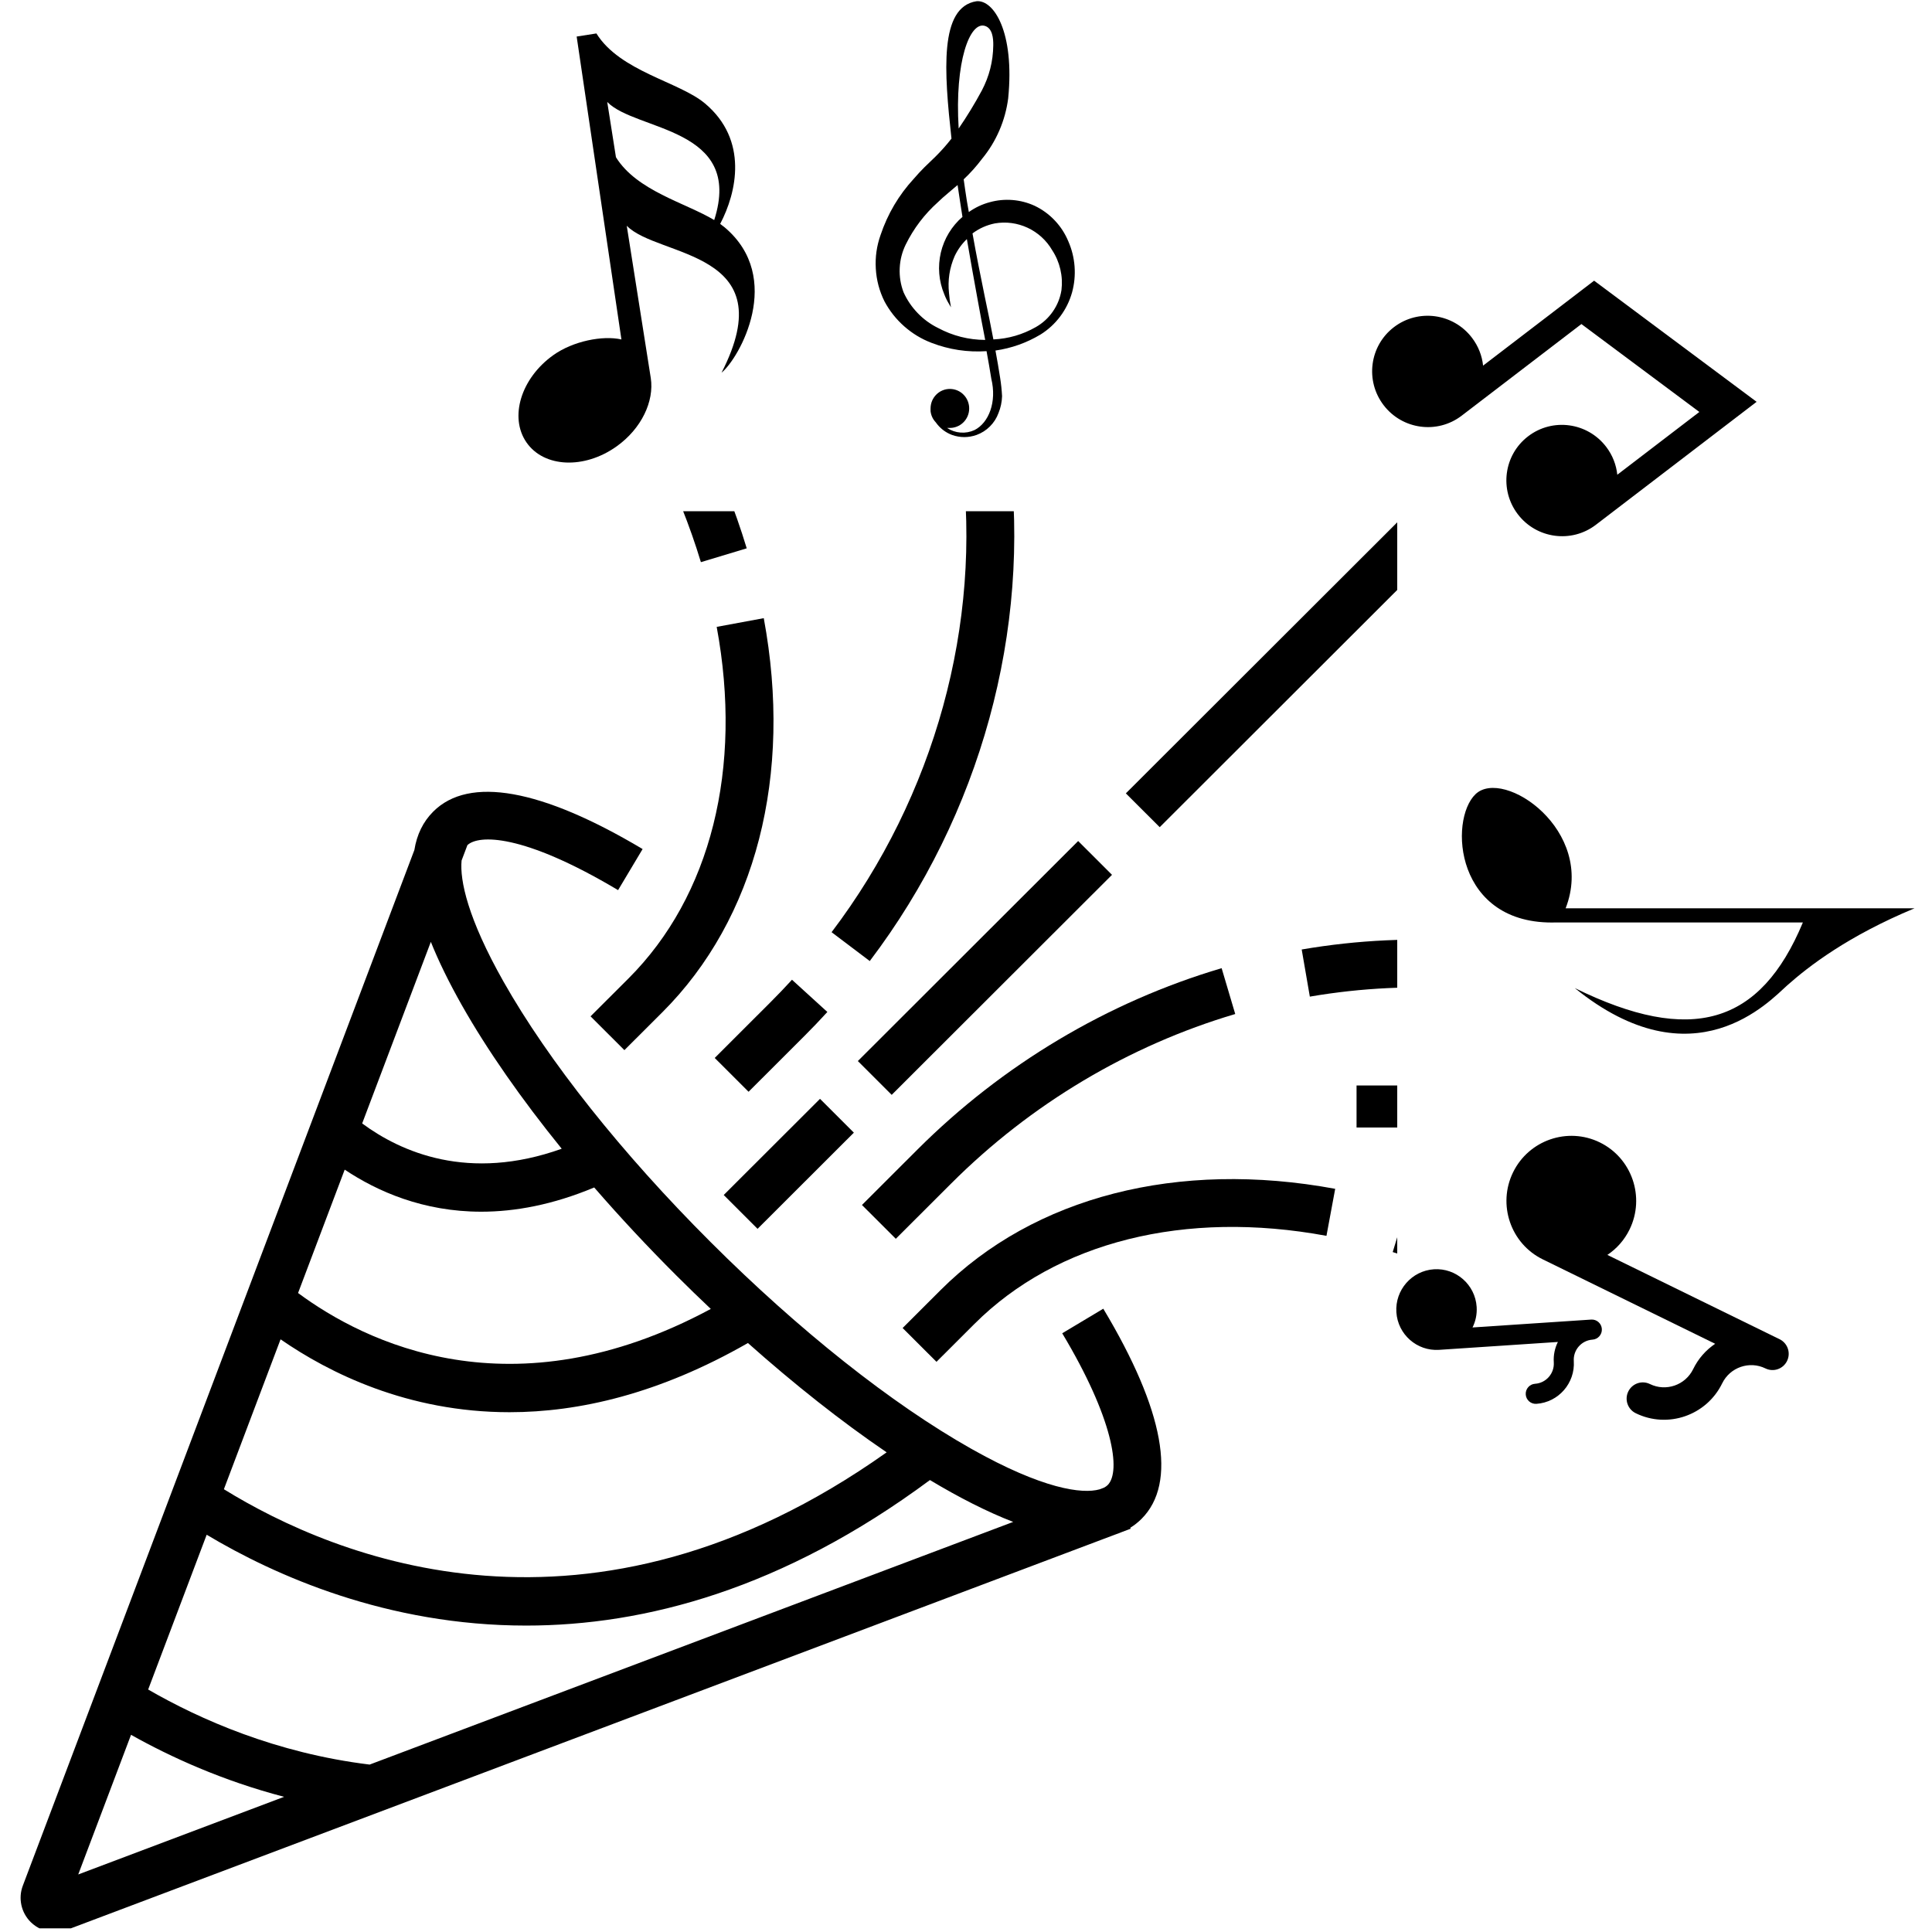 <svg xmlns="http://www.w3.org/2000/svg" xmlns:xlink="http://www.w3.org/1999/xlink" width="500" zoomAndPan="magnify" viewBox="0 0 375 375" height="500" preserveAspectRatio="xMidYMid meet" version="1.0"><defs><clipPath id="587057256a"><path d="M 263 210 L 271.203 210 L 271.203 219 L 263 219 Z M 263 210 " clip-rule="nonzero"/></clipPath><clipPath id="ab94e90ae3"><path d="M 4 153 L 226 153 L 226 374.285 L 4 374.285 Z M 4 153 " clip-rule="nonzero"/></clipPath><clipPath id="cc67dee39a"><path d="M 252 182 L 271.203 182 L 271.203 199 L 252 199 Z M 252 182 " clip-rule="nonzero"/></clipPath><clipPath id="42d6e21aa6"><path d="M 161 99.234 L 197 99.234 L 197 187 L 161 187 Z M 161 99.234 " clip-rule="nonzero"/></clipPath><clipPath id="2bc9debc92"><path d="M 270 234 L 271.203 234 L 271.203 252 L 270 252 Z M 270 234 " clip-rule="nonzero"/></clipPath><clipPath id="a4c2a4c32e"><path d="M 127 99.234 L 145 99.234 L 145 110 L 127 110 Z M 127 99.234 " clip-rule="nonzero"/></clipPath><clipPath id="acbe385181"><path d="M 218 99.234 L 271.203 99.234 L 271.203 161 L 218 161 Z M 218 99.234 " clip-rule="nonzero"/></clipPath><clipPath id="054bdb0e36"><path d="M 100 6 L 147 6 L 147 90 L 100 90 Z M 100 6 " clip-rule="nonzero"/></clipPath><clipPath id="0f85d8a30c"><path d="M 87.75 10.906 L 144.945 1.879 L 157.922 84.102 L 100.723 93.129 Z M 87.75 10.906 " clip-rule="nonzero"/></clipPath><clipPath id="99e1b281c8"><path d="M 87.75 10.906 L 144.945 1.879 L 157.922 84.102 L 100.723 93.129 Z M 87.75 10.906 " clip-rule="nonzero"/></clipPath><clipPath id="148b1397cf"><path d="M 87.75 10.906 L 144.945 1.879 L 157.922 84.102 L 100.723 93.129 Z M 87.75 10.906 " clip-rule="nonzero"/></clipPath><clipPath id="7131879874"><path d="M 169.402 0 L 209 0 L 209 85 L 169.402 85 Z M 169.402 0 " clip-rule="nonzero"/></clipPath><clipPath id="7f04d34f47"><path d="M 266 54 L 341 54 L 341 105 L 266 105 Z M 266 54 " clip-rule="nonzero"/></clipPath><clipPath id="90242fb495"><path d="M 307.973 34.875 L 340.961 77.988 L 294.973 113.176 L 261.984 70.062 Z M 307.973 34.875 " clip-rule="nonzero"/></clipPath><clipPath id="db0e69a752"><path d="M 307.973 34.875 L 340.961 77.988 L 294.973 113.176 L 261.984 70.062 Z M 307.973 34.875 " clip-rule="nonzero"/></clipPath><clipPath id="046309edc0"><path d="M 307.973 34.875 L 340.961 77.988 L 294.973 113.176 L 261.984 70.062 Z M 307.973 34.875 " clip-rule="nonzero"/></clipPath><clipPath id="7979530a70"><path d="M 307.973 34.879 L 340.957 77.992 L 294.977 113.172 L 261.992 70.059 Z M 307.973 34.879 " clip-rule="nonzero"/></clipPath><clipPath id="5a38172e8b"><path d="M 283 152 L 371.609 152 L 371.609 201 L 283 201 Z M 283 152 " clip-rule="nonzero"/></clipPath><clipPath id="2e613b8470"><path d="M 292 220 L 348 220 L 348 276 L 292 276 Z M 292 220 " clip-rule="nonzero"/></clipPath><clipPath id="980ce7c094"><path d="M 354.051 227.883 L 344.176 281.266 L 267.664 267.113 L 277.539 213.73 Z M 354.051 227.883 " clip-rule="nonzero"/></clipPath><clipPath id="02f8870f9e"><path d="M 354.051 227.883 L 344.176 281.266 L 267.664 267.113 L 277.539 213.73 Z M 354.051 227.883 " clip-rule="nonzero"/></clipPath><clipPath id="f0755ec131"><path d="M 354.051 227.883 L 344.176 281.266 L 267.664 267.113 L 277.539 213.73 Z M 354.051 227.883 " clip-rule="nonzero"/></clipPath><clipPath id="d329de8a27"><path d="M 271 246 L 311 246 L 311 273 L 271 273 Z M 271 246 " clip-rule="nonzero"/></clipPath><clipPath id="a151519b86"><path d="M 354.051 227.883 L 344.176 281.266 L 267.664 267.113 L 277.539 213.73 Z M 354.051 227.883 " clip-rule="nonzero"/></clipPath><clipPath id="e49abb7d39"><path d="M 354.051 227.883 L 344.176 281.266 L 267.664 267.113 L 277.539 213.73 Z M 354.051 227.883 " clip-rule="nonzero"/></clipPath><clipPath id="eef41646ab"><path d="M 354.051 227.883 L 344.176 281.266 L 267.664 267.113 L 277.539 213.73 Z M 354.051 227.883 " clip-rule="nonzero"/></clipPath></defs><g clip-path="url(#587057256a)"><path fill="#000000" d="M 263.305 210.688 L 271.48 210.688 L 271.48 218.852 L 263.305 218.852 Z M 263.305 210.688 " fill-opacity="1" fill-rule="nonzero"/></g><g clip-path="url(#ab94e90ae3)"><path fill="#000000" d="M 206.176 258.789 C 216.039 275.234 217.66 285.59 214.996 288.254 C 214.809 288.441 214.559 288.613 214.25 288.77 L 213.418 289.082 C 210.086 290.023 202.422 289.047 188.523 281.207 C 173.078 272.496 155.105 258.242 137.914 241.07 C 120.719 223.898 106.449 205.949 97.727 190.523 C 90.801 178.277 89.227 170.879 89.594 167.023 L 90.723 164.039 C 92.852 162.039 101.332 161.664 119.969 172.773 L 124.73 164.801 C 105.098 153.098 91.047 150.582 84.098 157.523 C 82.129 159.488 80.91 161.98 80.43 164.984 L 4.43 366.008 C 3.504 368.449 4.102 371.215 5.945 373.059 C 7.215 374.324 8.922 375.004 10.656 375.004 C 11.445 375.004 12.238 374.863 13.004 374.574 L 214.133 298.734 L 216.602 297.805 C 216.973 297.684 217.336 297.543 217.691 297.391 L 219.461 296.723 L 219.391 296.535 C 220.172 296.051 220.902 295.48 221.566 294.816 C 228.543 287.848 225.977 273.742 214.148 254.02 Z M 196.66 295.402 L 71.746 342.504 C 53.617 340.289 38.82 333.75 28.758 327.934 L 40.117 297.891 C 53.352 305.805 75.109 315.523 102.117 315.523 C 125.113 315.523 151.914 308.477 180.5 287.277 C 186.195 290.695 191.637 293.461 196.66 295.402 Z M 43.457 289.059 L 54.457 259.961 C 63.844 266.457 79.102 274.109 98.895 274.109 C 112.363 274.109 127.938 270.551 145.172 260.68 C 154.141 268.664 163.305 275.918 172.098 281.898 C 114.312 322.879 65.027 302.375 43.457 289.059 Z M 137.965 254.062 C 99.324 274.84 70.707 260.488 57.855 250.973 L 66.906 227.027 C 73.23 231.25 82.145 235.191 93.41 235.191 C 99.945 235.191 107.273 233.859 115.336 230.488 C 120.312 236.223 125.672 241.973 131.34 247.633 C 133.52 249.809 135.73 251.953 137.965 254.062 Z M 89.633 195.09 C 94.574 203.824 101.188 213.297 109.027 222.969 C 90.953 229.441 77.809 223.613 70.297 218.059 L 83.625 182.816 C 85.133 186.574 87.133 190.664 89.633 195.09 Z M 25.434 336.727 C 33.133 341.051 43.195 345.641 55.145 348.762 L 15.184 363.832 Z M 25.434 336.727 " fill-opacity="1" fill-rule="nonzero"/></g><g clip-path="url(#cc67dee39a)"><path fill="#000000" d="M 252.66 184.297 L 254.238 193.445 C 274.359 189.984 294.965 191.566 313.836 198.016 L 316.848 189.234 C 296.508 182.281 274.312 180.574 252.66 184.297 Z M 252.66 184.297 " fill-opacity="1" fill-rule="nonzero"/></g><path fill="#000000" d="M 167.305 233.887 L 173.875 240.449 L 184.66 229.68 C 200.066 214.289 219.121 202.93 239.758 196.82 L 237.117 187.922 C 215 194.469 194.586 206.637 178.086 223.117 Z M 167.305 233.887 " fill-opacity="1" fill-rule="nonzero"/><g clip-path="url(#42d6e21aa6)"><path fill="#000000" d="M 195.887 88.008 L 186.664 89.156 C 190.656 121.055 181.453 154.504 161.41 180.938 L 168.82 186.539 C 190.312 158.195 200.176 122.281 195.887 88.008 Z M 195.887 88.008 " fill-opacity="1" fill-rule="nonzero"/></g><path fill="#000000" d="M 149.508 194.574 L 138.727 205.348 L 145.297 211.91 L 156.082 201.137 C 157.613 199.609 159.129 198.023 160.59 196.422 L 153.723 190.168 C 152.359 191.664 150.941 193.145 149.508 194.574 Z M 149.508 194.574 " fill-opacity="1" fill-rule="nonzero"/><g clip-path="url(#2bc9debc92)"><path fill="#000000" d="M 270.324 243.027 C 277.344 245.156 284.414 247.988 291.344 251.438 L 295.488 243.129 C 288.098 239.453 280.539 236.43 273.031 234.148 Z M 270.324 243.027 " fill-opacity="1" fill-rule="nonzero"/></g><path fill="#000000" d="M 182.566 250.406 L 175.199 257.766 L 181.77 264.328 L 189.141 256.969 C 205.105 241.023 230.008 234.793 257.465 239.875 L 259.16 230.75 C 228.648 225.098 200.73 232.266 182.566 250.406 Z M 182.566 250.406 " fill-opacity="1" fill-rule="nonzero"/><g clip-path="url(#a4c2a4c32e)"><path fill="#000000" d="M 135.852 83.695 L 127.531 87.836 C 131.031 94.848 133.895 102.008 136.043 109.113 L 144.938 106.43 C 142.641 98.824 139.582 91.176 135.852 83.695 Z M 135.852 83.695 " fill-opacity="1" fill-rule="nonzero"/></g><path fill="#000000" d="M 114.625 197.27 L 121.195 203.832 L 128.566 196.473 C 146.727 178.332 153.902 150.453 148.246 119.984 L 139.109 121.676 C 144.199 149.094 137.961 173.965 121.996 189.91 Z M 114.625 197.27 " fill-opacity="1" fill-rule="nonzero"/><g clip-path="url(#acbe385181)"><path fill="#000000" d="M 282.758 89.844 L 289.328 96.406 L 225.098 160.555 L 218.527 153.992 Z M 282.758 89.844 " fill-opacity="1" fill-rule="nonzero"/></g><path fill="#000000" d="M 215.84 169.805 L 173.078 212.512 L 166.508 205.949 L 209.27 163.242 Z M 215.84 169.805 " fill-opacity="1" fill-rule="nonzero"/><path fill="#000000" d="M 147.043 238.516 L 140.473 231.949 L 159.164 213.285 L 165.734 219.848 Z M 147.043 238.516 " fill-opacity="1" fill-rule="nonzero"/><g clip-path="url(#054bdb0e36)"><g clip-path="url(#0f85d8a30c)"><g clip-path="url(#99e1b281c8)"><g clip-path="url(#148b1397cf)"><path fill="#000000" d="M 139.785 43.461 C 143 37.348 145.289 27.203 136.859 20.098 C 131.82 15.852 120.367 13.895 115.762 6.492 L 111.93 7.094 L 120.617 65.887 C 116.98 65.066 111.238 66.195 107.395 68.934 C 101.129 73.398 98.801 80.984 102.191 85.875 C 105.578 90.77 113.406 91.113 119.672 86.652 C 124.52 83.195 127.008 77.875 126.316 73.375 L 121.652 43.816 L 121.656 43.82 C 127.707 50.055 152.293 48.473 140.051 72.34 C 143.496 69.539 152.293 53.941 140.652 44.125 C 140.379 43.898 140.09 43.68 139.785 43.461 Z M 119.555 30.52 L 117.863 19.789 C 123.395 25.492 144.422 24.656 138.629 42.711 C 133.016 39.348 123.617 37.055 119.555 30.52 Z M 119.555 30.52 " fill-opacity="1" fill-rule="nonzero"/></g></g></g></g><g clip-path="url(#7131879874)"><path fill="#000000" d="M 207.359 46.836 C 206.727 45.32 205.848 43.965 204.719 42.777 C 203.59 41.586 202.285 40.641 200.812 39.938 C 199.449 39.316 198.02 38.945 196.531 38.824 C 195.039 38.707 193.57 38.844 192.129 39.242 C 190.656 39.633 189.293 40.273 188.047 41.16 C 187.906 40.441 187.785 39.723 187.668 39.004 C 187.453 37.613 187.242 36.223 187.051 34.809 C 188.352 33.586 189.535 32.262 190.609 30.832 C 191.988 29.16 193.109 27.324 193.973 25.328 C 194.836 23.332 195.406 21.254 195.688 19.094 C 196.969 6.156 192.863 -0.07 189.543 0.238 C 182.281 1.367 183.254 13.895 184.68 26.902 C 183.711 28.148 182.668 29.32 181.547 30.426 L 179.461 32.438 C 178.797 33.086 178.082 33.875 177.371 34.691 C 174.449 37.867 172.297 41.508 170.918 45.613 C 170.168 47.727 169.859 49.898 169.992 52.137 C 170.121 54.375 170.684 56.5 171.68 58.504 C 172.668 60.348 173.945 61.961 175.508 63.34 C 177.07 64.719 178.824 65.785 180.766 66.531 C 184.223 67.863 187.797 68.406 191.488 68.16 C 191.82 70.004 192.152 71.824 192.414 73.523 C 193.504 78.004 191.938 82.055 189.164 83.469 C 188.297 83.867 187.391 84.031 186.441 83.961 C 185.492 83.887 184.621 83.586 183.824 83.059 L 184.254 83.059 C 184.754 83.078 185.238 82.996 185.707 82.812 C 186.176 82.633 186.59 82.371 186.953 82.02 C 187.316 81.672 187.598 81.266 187.801 80.805 C 188.004 80.34 188.109 79.855 188.117 79.348 C 188.129 78.844 188.039 78.355 187.855 77.883 C 187.672 77.414 187.406 76.996 187.055 76.637 C 186.707 76.273 186.301 75.992 185.84 75.793 C 185.379 75.598 184.898 75.496 184.395 75.492 C 183.895 75.488 183.41 75.582 182.949 75.773 C 182.484 75.965 182.074 76.242 181.723 76.598 C 181.367 76.957 181.094 77.371 180.902 77.836 C 180.715 78.305 180.621 78.793 180.621 79.301 C 180.621 79.465 180.621 79.633 180.621 79.801 C 180.719 80.633 181.051 81.352 181.617 81.957 L 181.949 82.391 C 182.719 83.324 183.668 84.004 184.797 84.426 C 186.379 84.977 187.961 84.977 189.543 84.426 C 190.531 84.066 191.398 83.516 192.145 82.77 C 192.891 82.023 193.449 81.156 193.812 80.16 C 194.238 79.117 194.465 78.031 194.5 76.902 C 194.438 75.699 194.312 74.5 194.121 73.309 C 193.859 71.609 193.551 69.836 193.219 68.039 C 196.344 67.586 199.262 66.547 201.973 64.926 C 203.465 63.992 204.738 62.82 205.797 61.406 C 206.852 59.992 207.617 58.434 208.094 56.73 C 208.539 55.09 208.699 53.418 208.574 51.719 C 208.445 50.023 208.043 48.395 207.359 46.836 Z M 191.18 5.031 C 192.629 5.484 192.816 7.426 192.793 8.793 C 192.758 11.906 192.012 14.836 190.562 17.586 C 189.199 20.117 187.703 22.57 186.078 24.941 C 185.273 11.98 188.238 4.098 191.18 5.031 Z M 182.07 63.656 C 180.59 62.926 179.277 61.969 178.129 60.777 C 176.98 59.59 176.066 58.242 175.379 56.73 C 174.809 55.223 174.559 53.664 174.633 52.051 C 174.707 50.438 175.098 48.906 175.805 47.461 C 177.355 44.324 179.43 41.594 182.023 39.266 C 182.613 38.691 183.281 38.094 184.062 37.445 L 185.105 36.559 L 185.867 35.914 L 186.363 39.219 C 186.508 40.176 186.672 41.137 186.812 42.094 C 186.293 42.539 185.812 43.027 185.371 43.551 C 184.926 44.074 184.527 44.633 184.172 45.219 C 183.812 45.809 183.504 46.422 183.246 47.059 C 182.984 47.695 182.777 48.352 182.617 49.02 C 182.461 49.691 182.355 50.371 182.305 51.059 C 182.254 51.746 182.254 52.434 182.312 53.121 C 182.367 53.809 182.477 54.488 182.641 55.156 C 182.801 55.824 183.016 56.48 183.281 57.113 C 183.535 57.781 183.852 58.422 184.227 59.031 L 184.586 59.652 C 184.402 58.742 184.273 57.824 184.203 56.898 C 183.934 54.406 184.297 52.008 185.297 49.711 C 185.887 48.465 186.676 47.359 187.668 46.406 C 188.355 50.406 189.043 54.262 189.707 57.883 C 190.207 60.707 190.73 63.414 191.227 65.98 C 187.988 65.961 184.934 65.188 182.07 63.656 Z M 206.031 56.301 C 205.789 57.82 205.23 59.207 204.355 60.469 C 203.48 61.73 202.379 62.734 201.051 63.488 C 198.492 64.945 195.75 65.742 192.816 65.883 C 192.32 63.223 191.75 60.445 191.133 57.523 C 190.348 53.688 189.52 49.566 188.762 45.305 C 190.062 44.332 191.512 43.684 193.102 43.363 C 194.18 43.176 195.262 43.152 196.348 43.297 C 197.434 43.445 198.473 43.75 199.465 44.211 C 200.461 44.676 201.363 45.281 202.176 46.02 C 202.988 46.762 203.672 47.609 204.227 48.562 C 204.973 49.703 205.5 50.938 205.812 52.27 C 206.121 53.598 206.195 54.941 206.031 56.301 Z M 206.031 56.301 " fill-opacity="1" fill-rule="nonzero"/></g><g clip-path="url(#7f04d34f47)"><g clip-path="url(#90242fb495)"><g clip-path="url(#db0e69a752)"><g clip-path="url(#046309edc0)"><g clip-path="url(#7979530a70)"><path fill="#000000" d="M 309.414 54.48 L 287.867 70.969 C 287.664 69.059 286.949 67.18 285.695 65.543 C 282.066 60.797 275.289 59.883 270.555 63.504 C 265.824 67.125 264.934 73.906 268.562 78.648 C 272.195 83.395 278.973 84.305 283.703 80.688 L 306.949 62.898 L 329.844 79.961 L 313.918 92.145 C 313.715 90.234 313.004 88.355 311.75 86.719 C 308.117 81.973 301.34 81.062 296.609 84.684 C 291.879 88.301 290.988 95.082 294.617 99.828 C 298.246 104.57 305.023 105.484 309.758 101.863 L 340.957 77.992 L 309.414 54.48 " fill-opacity="1" fill-rule="nonzero"/></g></g></g></g></g><g clip-path="url(#5a38172e8b)"><path fill="#000000" d="M 371.609 176.301 C 358.66 181.684 351.059 187.555 346.852 191.301 C 343.527 194.258 328.754 210.465 305.664 191.785 C 328.27 202.887 341.672 198.891 349.938 179.047 L 302.082 179.047 C 282.371 179.672 281.164 159.148 286.406 154.141 C 291.824 148.973 309.785 161.16 303.887 176.301 Z M 371.609 176.301 " fill-opacity="1" fill-rule="evenodd"/></g><g clip-path="url(#2e613b8470)"><g clip-path="url(#980ce7c094)"><g clip-path="url(#02f8870f9e)"><g clip-path="url(#f0755ec131)"><path fill="#000000" d="M 334.277 268.504 C 335.797 265.387 339.562 264.086 342.672 265.609 C 344.227 266.371 346.105 265.723 346.867 264.16 C 347.629 262.598 346.984 260.715 345.43 259.949 L 311.992 243.578 C 313.781 242.379 315.289 240.711 316.301 238.633 C 319.355 232.371 316.762 224.793 310.527 221.742 C 304.289 218.688 296.73 221.297 293.68 227.555 C 290.629 233.816 293.219 241.395 299.457 244.445 L 332.914 260.828 C 331.141 262.023 329.645 263.684 328.641 265.746 C 327.121 268.863 323.352 270.164 320.246 268.641 C 318.688 267.879 316.809 268.527 316.047 270.09 C 315.285 271.652 315.93 273.535 317.488 274.301 C 323.703 277.348 331.234 274.746 334.277 268.504 Z M 334.277 268.504 " fill-opacity="1" fill-rule="nonzero"/></g></g></g></g><g clip-path="url(#d329de8a27)"><g clip-path="url(#a151519b86)"><g clip-path="url(#e49abb7d39)"><g clip-path="url(#eef41646ab)"><path fill="#000000" d="M 305.473 264.18 C 305.332 262.031 306.961 260.168 309.102 260.023 C 310.176 259.953 310.988 259.023 310.918 257.949 C 310.848 256.875 309.922 256.059 308.852 256.129 L 285.816 257.66 C 286.41 256.461 286.711 255.098 286.617 253.668 C 286.34 249.359 282.613 246.082 278.32 246.367 C 274.023 246.656 270.754 250.395 271.035 254.703 C 271.312 259.012 275.035 262.289 279.332 262.004 L 302.383 260.473 C 301.793 261.664 301.496 263.02 301.59 264.438 C 301.727 266.582 300.098 268.445 297.957 268.59 C 296.887 268.66 296.074 269.59 296.145 270.664 C 296.211 271.738 297.137 272.555 298.211 272.484 C 302.492 272.199 305.75 268.473 305.473 264.18 Z M 305.473 264.18 " fill-opacity="1" fill-rule="nonzero"/></g></g></g></g></svg>